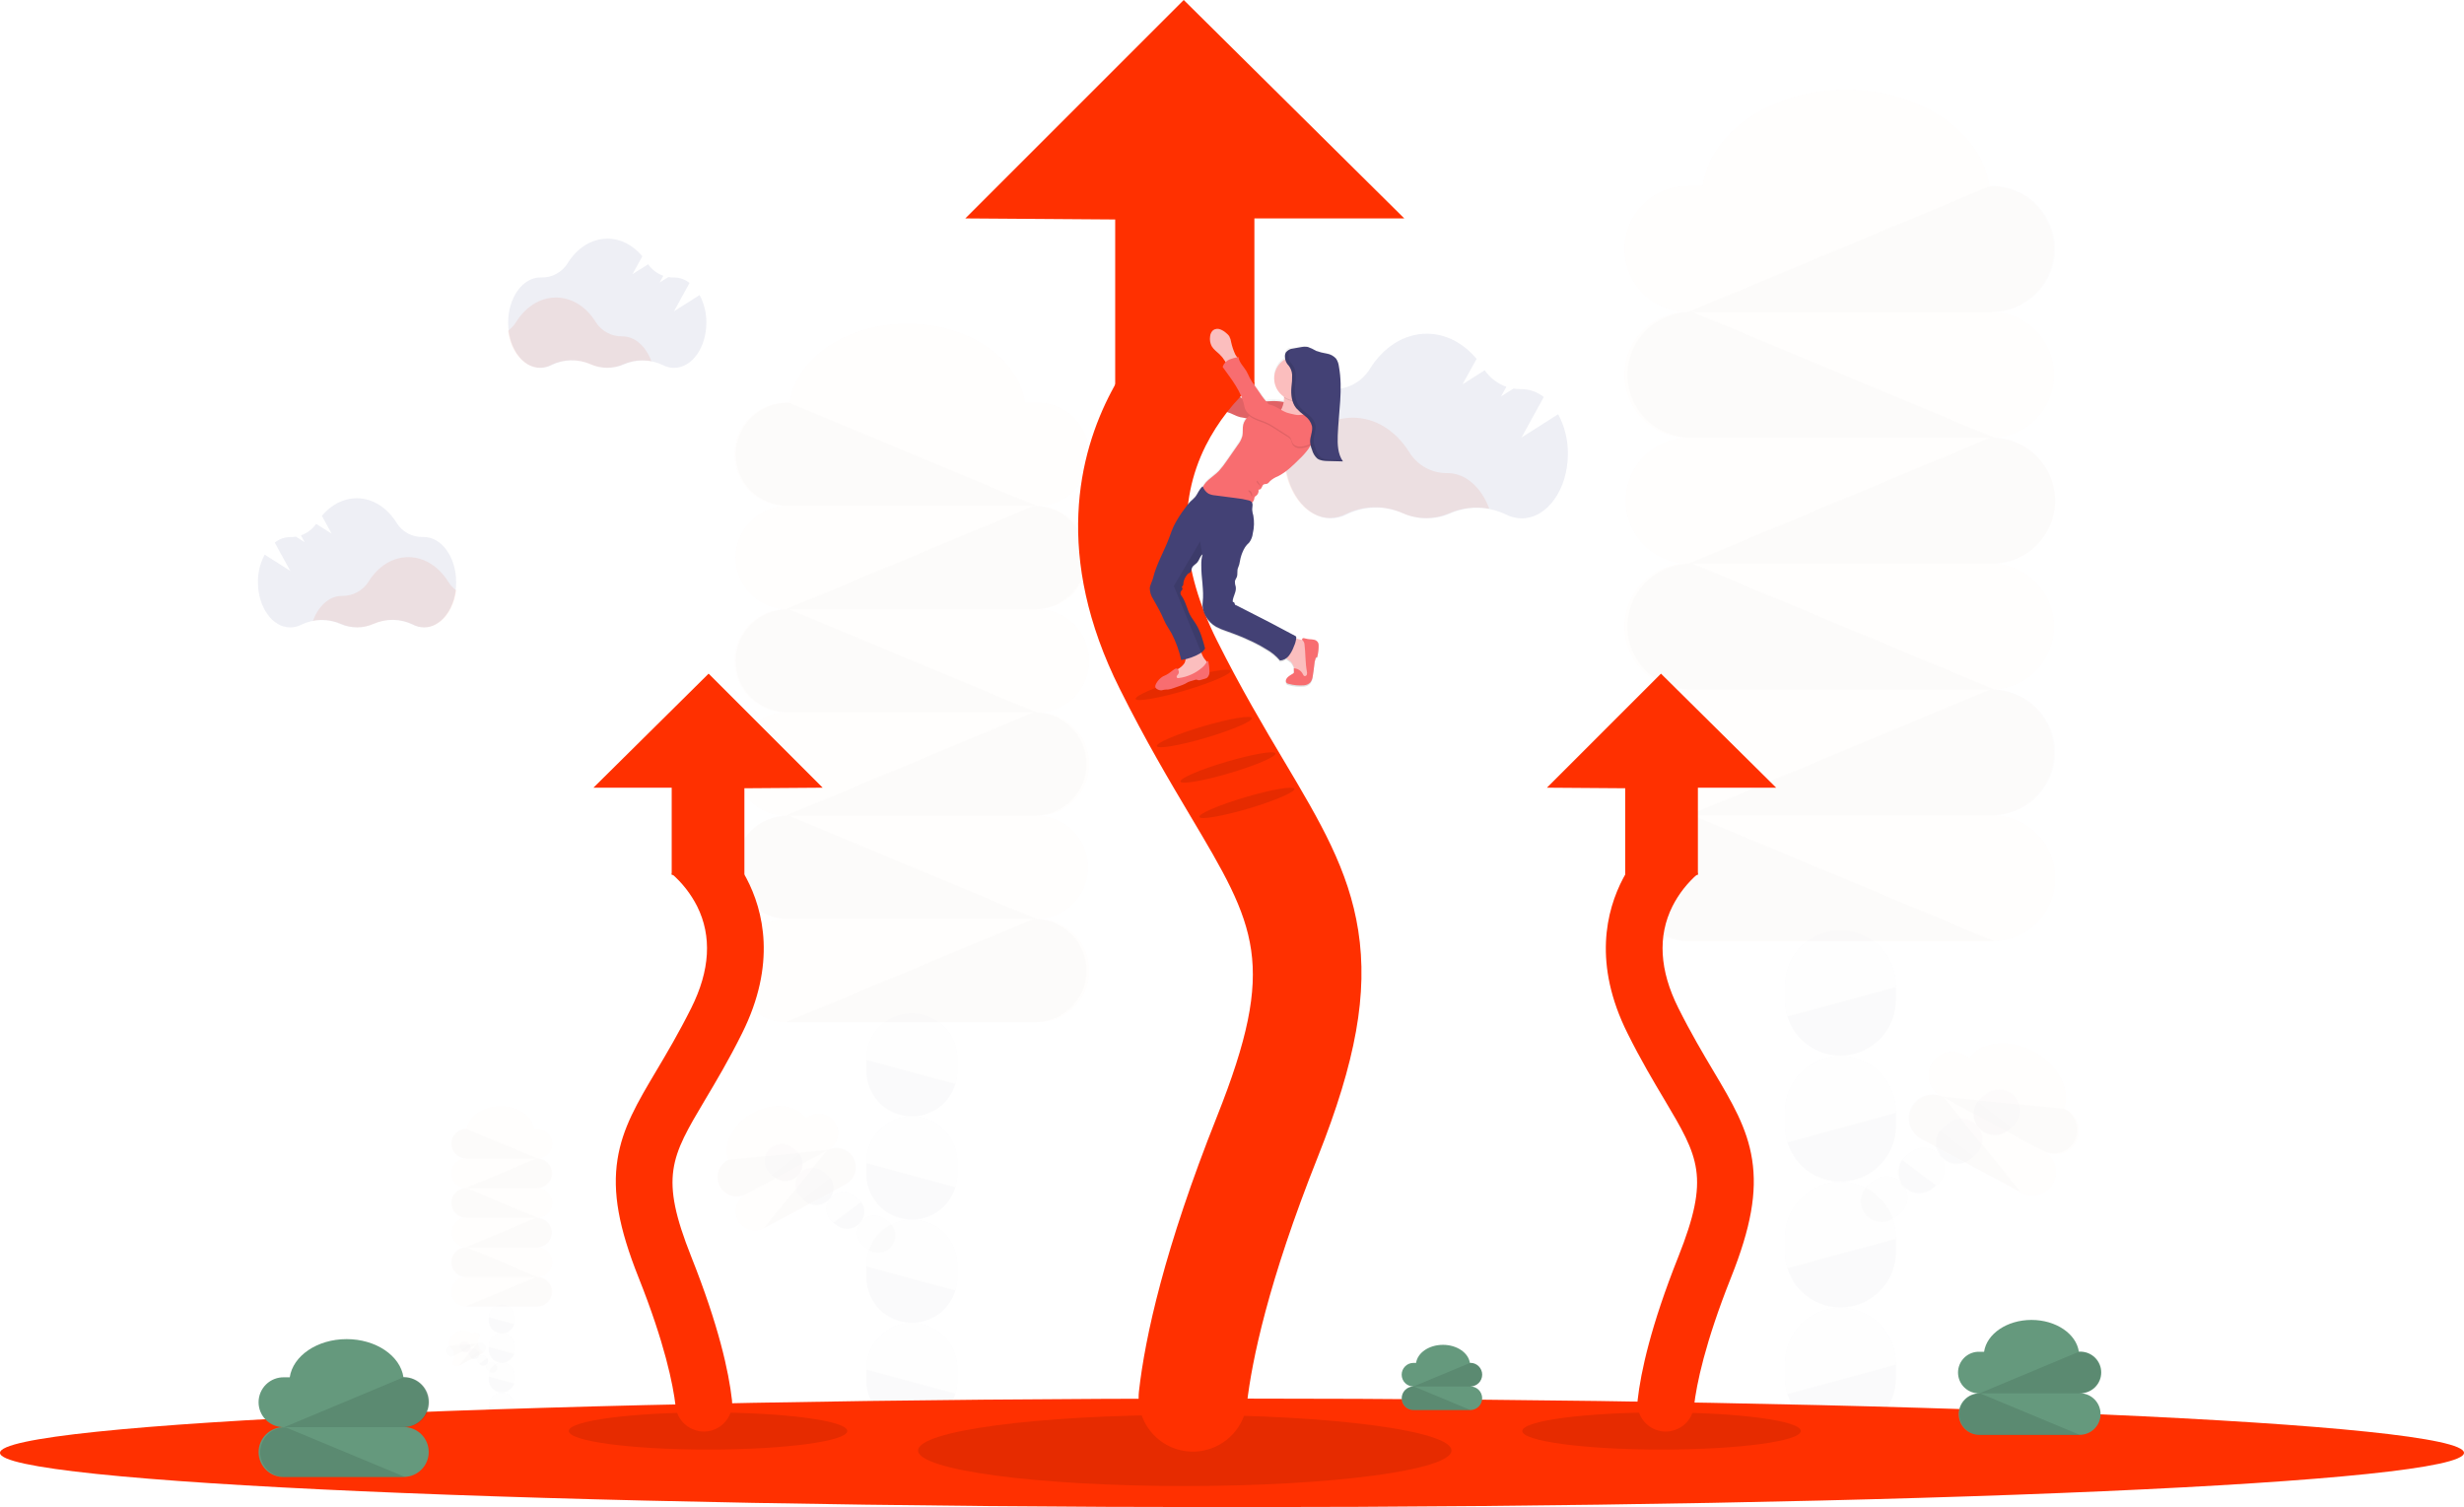 <svg fill="none" height="315" viewBox="0 0 515 315" width="515" xmlns="http://www.w3.org/2000/svg" xmlns:xlink="http://www.w3.org/1999/xlink"><linearGradient id="a" gradientUnits="userSpaceOnUse" x1="260.489" x2="260.489" y1="144.562" y2="68.501"><stop offset="0" stop-color="#808080" stop-opacity=".25"/><stop offset=".54" stop-color="#808080" stop-opacity=".12"/><stop offset="1" stop-color="#808080" stop-opacity=".1"/></linearGradient><path d="m311.269 106.332c-2.786-.529-5.666-.214-8.272.902-1.573.697-3.275 1.054-4.995 1.046-1.72-.007-3.419-.379-4.985-1.09-1.847-.809-3.848-1.208-5.865-1.169s-4.001.515-5.816 1.396c-1.036.55-2.191.84-3.364.843-4.736 0-8.677-4.769-9.496-11.063.945-.693 1.749-1.56 2.368-2.555 2.777-4.474 7.078-7.344 11.908-7.344 4.829 0 9.076 2.836 11.839 7.265.831 1.34 1.995 2.442 3.378 3.199s2.938 1.144 4.515 1.122h.123c3.784.02 7.049 3.043 8.662 7.448z" fill="#eb4626" opacity=".1"/><path d="m325.673 86.578-7.656 4.858 4.647-8.454c-1.318-1.049-2.947-1.63-4.632-1.652h-.123c-.532.009-1.064-.029-1.589-.113l-2.584 1.642 1.114-2.022c-1.839-.642-3.428-1.851-4.538-3.453l-4.647 2.959 2.96-5.332c-2.718-3.26-6.378-5.263-10.404-5.263-4.829 0-9.13 2.876-11.908 7.349-.821 1.343-1.985 2.444-3.372 3.189-1.387.745-2.947 1.109-4.52 1.052h-.262c-5.332 0-9.654 6.047-9.654 13.5 0 7.453 4.322 13.5 9.654 13.5 1.173-.003 2.327-.291 3.364-.838 1.814-.883 3.799-1.361 5.816-1.401 2.016-.04 4.018.359 5.866 1.169 1.561.701 3.253 1.066 4.965 1.07 1.711.005 3.405-.352 4.97-1.045 1.834-.795 3.817-1.186 5.815-1.148s3.965.505 5.767 1.37c1.026.537 2.167.819 3.325.823 5.332 0 9.654-6.042 9.654-13.5.029-2.88-.668-5.722-2.028-8.262z" fill="#566397" opacity=".1"/><path d="m246.879 138.19c.301-.045.602-.104.898-.178-.038.298-.123.588-.251.858-.354.525-.837.949-1.401 1.234-.073-.068-.167-.108-.266-.115-.098-.006-.196.022-.277.08-.636.375-1.144.927-1.82 1.253-.237.118-.494.212-.716.34-.552.344-1.01.821-1.331 1.386-.112.136-.186.299-.214.472-.027.173-.008.351.056.515.07.1.163.183.271.241.275.191.603.29.937.281.203 0 .395-.088.592-.123.198-.034.533 0 .799-.049.386-.048.764-.146 1.125-.291l1.317-.459c.375-.12.74-.27 1.09-.449.208-.108.405-.241.622-.345.239-.107.487-.194.74-.261l.75-.222c.109-.039.225-.055.34-.045.104 0 .192.084.296.114.165.032.336.017.493-.045l.873-.251c.184-.041.359-.113.518-.212.176-.172.309-.382.389-.614.081-.232.106-.48.075-.723-.004-.745-.09-1.488-.256-2.215-.111.046-.208.119-.282.212-.088-.128-.192-.246-.286-.36-.4-.464-.696-1.009-.868-1.598.317-.232.582-.528.779-.868-.458-1.751-.932-3.531-1.864-5.08-.306-.493-.656-.987-.987-1.48-.907-1.44-1.095-3.26-2.131-4.607-.1-.136-.153-.301-.153-.471 0-.169.053-.334.153-.471.119-.153.311-.306.271-.493-.039-.187-.167-.271-.113-.399.054-.129.089-.099.143-.148.173-.163.153-.444.168-.686.098-.606.359-1.174.755-1.643.069-.119.163-.221.276-.3.094-.06.202-.084.296-.143.335-.208.311-.696.468-1.056.208-.493.73-.72 1.076-1.105.434-.493.542-1.179.986-1.608.046-.045.096-.086.148-.123-.197.733-.286 1.49-.266 2.249-.044 2.599.597 5.293.296 7.892-.237 2.047 1.016 4.094 2.787 5.115.695.371 1.421.679 2.171.922 1.114.4 2.219.809 3.31 1.263.769.329 1.529.675 2.279 1.04.922.454 1.819.957 2.688 1.505 1.106.618 2.089 1.434 2.901 2.407.467-.032.914-.203 1.282-.493.291.231.646.404.923.661.376.397.628.896.725 1.435h-.114l.04.769c.01.066-.001.133-.03.193-.028.037-.063.069-.103.093l-.592.4c-.429.291-.903.656-.928 1.179-.014.152.032.305.129.424.145.134.33.217.527.237 1.019.273 2.077.37 3.128.286.504-.033.978-.251 1.332-.612.274-.375.445-.815.493-1.277.128-.775.237-1.554.321-2.338.024-.53.131-1.052.315-1.549.014-.044.044-.081.084-.104h.143c.026-.016.047-.038.064-.063.016-.026.026-.055.03-.085.188-.76.281-1.54.276-2.323.007-.203-.025-.405-.093-.597-.081-.161-.197-.302-.339-.412-.143-.11-.309-.187-.485-.224-.35-.071-.704-.112-1.061-.123-.299-.028-.594-.085-.883-.168-.117-.041-.241-.056-.365-.044-.062.008-.119.039-.161.086s-.065.107-.066.17c.007.045.024.087.05.124l-.301-.06c-.242-.044-.587-.153-.943-.236v-.188c0-.069-.019-.136-.056-.195-.037-.058-.089-.105-.151-.135l-5.076-2.713-.952-.493c-2.081-1.115-4.232-2.141-6.314-3.256-.143.045-.256-.118-.296-.256-.039-.138-.069-.316-.202-.375s-.153-.035-.202-.089c-.017-.024-.029-.051-.035-.08s-.006-.059 0-.087c.069-1.017.794-1.949.646-2.96-.137-.41-.199-.841-.182-1.272.105-.279.234-.548.384-.804.247-.617 0-1.362.272-1.973.182-.398.306-.82.37-1.253.132-.857.393-1.688.774-2.466.183-.397.424-.765.716-1.09.152-.168.325-.316.468-.494.405-.562.656-1.22.73-1.908.291-1.225.326-2.496.104-3.734-.13-.408-.209-.831-.237-1.258 0-.493.202-1.095-.044-1.504.262-.203.438-.497.493-.824.002-.115.026-.229.069-.335.081-.123.191-.223.321-.291.197-.153.348-.357.435-.591s.107-.487.058-.731c.261.118.538-.148.661-.41.123-.261.222-.587.493-.695.19-.043.383-.071.577-.084.306-.079.494-.375.711-.607.48-.431 1.032-.774 1.633-1.011 1.701-.863 3.093-2.234 4.439-3.586.706-.659 1.347-1.384 1.914-2.165.153-.224.293-.456.419-.696h.035v.04c0 .084.044.168.069.252.059.202.133.4.202.597.166.597.457 1.152.854 1.628.06.061.125.119.192.173.078.062.16.118.247.168.35.186.734.302 1.129.34.148 0 .301.03.454.035h.454l3.108.084c-1.066-1.554-1.15-3.566-1.081-5.455.178-4.844 1.12-9.732.247-14.496-.071-.578-.276-1.132-.597-1.618-.515-.573-1.212-.952-1.973-1.07-.75-.117-1.486-.305-2.2-.562-.547-.335-1.127-.611-1.731-.824-.457-.084-.925-.084-1.382 0-.562.084-1.119.182-1.677.296l-.133.03h-.089-.025-.083-.03-.079-.034-.074-.04-.064-.044-.06-.044l-.054.025-.05.025-.049.025-.049.025-.05.03-.044.03-.044.03-.045.035-.039.03-.045.04-.034.03-.045.044-.029.035c-.018.016-.033.034-.045.054v.03l-.054.079c-.043.074-.079.151-.108.232-.014.039-.026.078-.035.118-.019.083-.034.167-.044.252v.128.257c0 .084 0 .301.044.429-.682.403-1.25.973-1.652 1.655-.402.682-.624 1.456-.647 2.247-.022.792.157 1.576.52 2.28.363.704.899 1.304 1.557 1.745.004.077.004.155 0 .232v.049c-.01.271-.038.541-.084.809-.762-.149-1.537-.216-2.313-.202-.464 0-.928.039-1.396.079-.494-.592-.947-1.243-1.391-1.884l-1.026-1.504c-.36-.494-.69-1.01-.987-1.544-.252-.493-.449-.986-.725-1.48-.577-.986-1.524-1.805-1.638-2.935l-.271.059c-.148-.247-.336-.493-.405-.641-.372-.803-.658-1.643-.853-2.506-.059-.453-.198-.892-.41-1.297-.166-.239-.367-.452-.596-.631-.372-.35-.807-.625-1.283-.809-.211-.078-.436-.111-.661-.098-.225.013-.445.071-.646.172-.069-.025-.133-.054-.203-.074-.237-.09-.493-.122-.745-.093-.252.029-.494.118-.705.26-.382.348-.612.831-.641 1.347-.104.7.017 1.415.345 2.042.39.691 1.071 1.154 1.643 1.702.395.383.742.814 1.031 1.282.09 1.039.063 2.084-.079 3.117-.074.444-.188.878-.227 1.322-.143 1.613.696 3.226.4 4.814-.051.238-.026.486.071.709.097.223.262.41.471.534.452.183.924.312 1.406.385.928.237 1.736.834 2.669 1.056.434.104.883.123 1.312.237h.069c-.332.376-.569.826-.691 1.312-.187.809 0 1.672-.202 2.466-.201.656-.52 1.269-.942 1.81l-2.259 3.265c-.506.764-1.062 1.494-1.663 2.185-1.036 1.129-2.826 2.027-3.349 3.389l-.045-.099c-.744.547-1.021 1.568-1.618 2.279-.286.345-.646.626-.961.942-.394.486-.744 1.006-1.046 1.553-.923 1.198-1.729 2.481-2.408 3.833-.33.715-.587 1.48-.848 2.2-1.036 2.915-2.723 5.682-3.423 8.7-.173.735-.622 1.401-.691 2.156 0 .81.234 1.604.676 2.284.582 1.085 1.218 2.14 1.736 3.255.306.651.567 1.322.903 1.973.335.651.819 1.332 1.199 2.017.902 1.763 1.575 3.635 2.002 5.569zm12.717-55.09-.088-.044c-.347-.148-.664-.357-.938-.617-.823-.888-1.183-2.22-1.44-3.408-.03-.138-.059-.281-.084-.424 1.039 1.382 1.897 2.893 2.55 4.493z" fill="url(#a)"/><path d="m255.823 71.554c-.059-.45-.198-.886-.41-1.287-.167-.239-.37-.452-.601-.631-.372-.346-.808-.618-1.283-.799-.242-.094-.503-.128-.761-.099-.257.029-.504.121-.719.267-.382.343-.612.824-.641 1.337-.104.695.017 1.405.345 2.027.395.686 1.076 1.144 1.643 1.692.417.395.778.845 1.075 1.337.136.257.302.497.494.715.096.108.216.192.35.245.135.053.28.074.424.06.241-.062.459-.19.631-.37.232-.202.864-.572.883-.898.02-.326-.493-.858-.596-1.105-.365-.799-.645-1.634-.834-2.491z" fill="#fbbebe"/><path d="m269.122 84.21c-1.015-.273-2.062-.402-3.113-.385-1.751.025-3.556.449-5.224-.089-.43-.149-.849-.331-1.253-.543-.344-.148-.659-.355-.932-.612-.829-.883-1.189-2.205-1.445-3.384-.23-1.187-.362-2.392-.395-3.601-.418.234-.888.357-1.366.36-.239-.007-.467-.1-.642-.263-.175-.162-.285-.383-.31-.62.107 1.117.085 2.242-.065 3.354-.074.439-.187.868-.226 1.312-.144 1.598.7 3.201.399 4.779-.05.236-.025.483.073.704.097.221.262.406.47.529.453.184.927.313 1.411.385.927.237 1.741.824 2.673 1.046.434.103.883.123 1.312.237.617.163 1.174.493 1.801.626.468.084.952.025 1.43.064.479.039.819.143 1.229.158.509-.017 1.009-.143 1.466-.369s.86-.548 1.183-.943c.632-.841 1.145-1.766 1.524-2.747z" fill="#f86d70"/><path d="m269.122 84.21c-1.015-.273-2.062-.402-3.113-.385-1.751.025-3.556.449-5.224-.089-.43-.149-.849-.331-1.253-.543-.344-.148-.659-.355-.932-.612-.829-.883-1.189-2.205-1.445-3.384-.23-1.187-.362-2.392-.395-3.601-.418.234-.888.357-1.366.36-.239-.007-.467-.1-.642-.263-.175-.162-.285-.383-.31-.62.107 1.117.085 2.242-.065 3.354-.074.439-.187.868-.226 1.312-.144 1.598.7 3.201.399 4.779-.05.236-.025.483.073.704.097.221.262.406.47.529.453.184.927.313 1.411.385.927.237 1.741.824 2.673 1.046.434.103.883.123 1.312.237.617.163 1.174.493 1.801.626.468.084.952.025 1.43.064.479.039.819.143 1.229.158.509-.017 1.009-.143 1.466-.369s.86-.548 1.183-.943c.632-.841 1.145-1.766 1.524-2.747z" fill="#000" opacity=".1"/><g opacity=".1"><path d="m200.11 264.429v2.54c0 2.525-1.003 4.946-2.788 6.731-1.786 1.785-4.208 2.788-6.733 2.788s-4.946-1.003-6.732-2.788c-1.785-1.785-2.788-4.206-2.788-6.731v-2.54c0-2.525 1.003-4.946 2.788-6.732 1.786-1.785 4.207-2.788 6.732-2.788s4.947 1.003 6.733 2.788c1.785 1.786 2.788 4.207 2.788 6.732z" fill="#3f3d56" opacity=".1"/><path d="m181.069 223.806v-2.536c0-2.524 1.003-4.946 2.788-6.731 1.786-1.785 4.207-2.788 6.732-2.788s4.947 1.003 6.733 2.788c1.785 1.785 2.788 4.207 2.788 6.731v2.536c.001.932-.137 1.86-.409 2.752-.656 2.191-2.079 4.072-4.008 5.299-1.93 1.228-4.237 1.719-6.499 1.385-2.263-.334-4.329-1.472-5.821-3.205s-2.31-3.945-2.304-6.231z" fill="#3f3d56" opacity=".1"/><path d="m200.11 242.83v2.54c0 2.525-1.003 4.946-2.788 6.731-1.786 1.785-4.208 2.788-6.733 2.788s-4.946-1.003-6.732-2.788c-1.785-1.785-2.788-4.206-2.788-6.731v-2.54c0-2.525 1.003-4.946 2.788-6.732 1.786-1.785 4.207-2.788 6.732-2.788s4.947 1.003 6.733 2.788c1.785 1.786 2.788 4.207 2.788 6.732z" fill="#3f3d56" opacity=".1"/><path d="m190.589 276.488c2.524.008 4.942 1.014 6.726 2.799 1.784 1.784 2.789 4.202 2.795 6.725v2.536c0 2.524-1.003 4.946-2.788 6.731-1.786 1.785-4.208 2.788-6.733 2.788s-4.946-1.003-6.732-2.788c-1.785-1.785-2.788-4.207-2.788-6.731v-2.536c.006-2.523 1.011-4.941 2.795-6.725 1.784-1.785 4.202-2.791 6.725-2.799z" fill="#3f3d56" opacity=".1"/><path d="m181.069 221.512v2.294c-.005 2.286.814 4.497 2.307 6.229 1.492 1.732 3.558 2.869 5.82 3.203 2.262.333 4.569-.159 6.498-1.386 1.929-1.228 3.351-3.109 4.007-5.299z" fill="#000" opacity=".1"/><path d="m181.069 243.091v2.299c.002 2.282.824 4.487 2.316 6.214 1.492 1.726 3.555 2.86 5.813 3.193 2.258.334 4.56-.155 6.488-1.376 1.928-1.222 3.352-3.095 4.015-5.279z" fill="#000" opacity=".1"/><path d="m181.069 264.675v2.294c.002 2.282.824 4.487 2.316 6.214s3.555 2.86 5.813 3.194c2.258.333 4.56-.155 6.488-1.377s3.352-3.095 4.015-5.279z" fill="#000" opacity=".1"/><path d="m181.069 286.235v2.293c-.006 2.287.812 4.499 2.304 6.232s3.558 2.871 5.821 3.205c2.262.334 4.569-.158 6.499-1.385 1.929-1.228 3.352-3.109 4.008-5.3z" fill="#000" opacity=".1"/><path d="m161.189 245.552.76.583c.683.522 1.53.782 2.389.733.858-.049 1.671-.404 2.29-1.001.619-.596 1.004-1.395 1.085-2.25.081-.856-.148-1.713-.644-2.415-.202-.288-.447-.544-.725-.759l-.76-.573c-.755-.582-1.711-.841-2.658-.719-.946.122-1.805.615-2.388 1.37-.583.756-.842 1.712-.72 2.658s.615 1.805 1.371 2.388z" fill="#3f3d56" opacity=".1"/><path d="m172.042 244.832.759.587c.756.583 1.249 1.442 1.371 2.388.122.947-.137 1.903-.72 2.658-.582.756-1.442 1.249-2.388 1.371s-1.902-.137-2.658-.72l-.76-.587c-.755-.583-1.248-1.442-1.37-2.388-.123-.946.136-1.902.719-2.658.583-.755 1.442-1.248 2.388-1.37.947-.122 1.903.137 2.659.719z" fill="#3f3d56" opacity=".1"/><path d="m178.494 249.814.76.587c.755.583 1.248 1.442 1.37 2.388s-.136 1.902-.719 2.658c-.583.755-1.442 1.248-2.389 1.37-.946.122-1.902-.136-2.658-.719l-.759-.587c-.756-.583-1.249-1.442-1.371-2.388s.137-1.902.72-2.658c.582-.755 1.441-1.248 2.388-1.37.946-.123 1.902.136 2.658.719z" fill="#3f3d56" opacity=".1"/><path d="m184.951 254.796.76.587c.374.288.687.648.923 1.057.235.41.387.862.447 1.331.061.468.029.944-.095 1.4-.123.456-.336.883-.624 1.257-.289.374-.648.688-1.058.923s-.862.388-1.33.448c-.469.06-.945.028-1.401-.095-.456-.124-.883-.336-1.258-.624l-.769-.587c-.374-.289-.688-.648-.923-1.058s-.387-.862-.448-1.33c-.06-.469-.028-.945.096-1.401.123-.456.335-.883.624-1.257.288-.374.648-.688 1.058-.923.409-.235.862-.387 1.33-.448.469-.06.945-.028 1.401.096.456.123.883.335 1.257.624z" fill="#3f3d56" opacity=".1"/><path d="m161.258 245.607.691.528c.683.522 1.53.782 2.389.733.858-.049 1.671-.404 2.29-1.001.619-.596 1.004-1.395 1.085-2.25.081-.856-.148-1.713-.644-2.415z" fill="#000" opacity=".1"/><path d="m167.72 250.588.691.528c.683.522 1.531.782 2.389.733s1.671-.403 2.29-1c.619-.596 1.004-1.395 1.085-2.251s-.147-1.712-.644-2.414z" fill="#000" opacity=".1"/><path d="m174.173 255.57.685.528c.683.526 1.532.789 2.392.742.861-.047 1.676-.402 2.297-1 .621-.597 1.007-1.398 1.087-2.256s-.151-1.716-.65-2.418z" fill="#000" opacity=".1"/><path d="m164.563 127.329c-1.436-.031-2.864.225-4.201.754-1.336.528-2.553 1.318-3.58 2.323-1.026 1.005-1.842 2.205-2.399 3.529-.557 1.325-.844 2.747-.844 4.183 0 1.437.287 2.859.844 4.184.557 1.324 1.373 2.524 2.399 3.529 1.027 1.005 2.244 1.794 3.58 2.323 1.337.528 2.765.785 4.201.754-1.436-.031-2.864.226-4.201.754-1.336.528-2.553 1.318-3.58 2.323-1.026 1.005-1.842 2.205-2.399 3.529-.557 1.325-.844 2.747-.844 4.183 0 1.437.287 2.859.844 4.184.557 1.324 1.373 2.524 2.399 3.529 1.027 1.005 2.244 1.794 3.58 2.323 1.337.528 2.765.785 4.201.754-2.862 0-5.608 1.137-7.632 3.161s-3.161 4.769-3.161 7.631 1.137 5.607 3.161 7.631 4.77 3.161 7.632 3.161c-1.436-.031-2.864.226-4.201.754-1.336.528-2.553 1.318-3.58 2.323-1.026 1.005-1.842 2.205-2.399 3.529-.557 1.325-.844 2.747-.844 4.183 0 1.437.287 2.859.844 4.184.557 1.324 1.373 2.524 2.399 3.529 1.027 1.005 2.244 1.794 3.58 2.323 1.337.528 2.765.785 4.201.754h52.053c1.436.031 2.864-.226 4.2-.754 1.336-.529 2.554-1.318 3.58-2.323 1.027-1.005 1.843-2.205 2.4-3.529.557-1.325.844-2.747.844-4.184 0-1.436-.287-2.858-.844-4.183-.557-1.324-1.373-2.524-2.4-3.529-1.026-1.005-2.244-1.795-3.58-2.323s-2.764-.785-4.2-.754c2.862 0 5.608-1.137 7.632-3.161s3.161-4.769 3.161-7.631-1.137-5.607-3.161-7.631-4.77-3.161-7.632-3.161c1.436.031 2.864-.226 4.2-.754 1.336-.529 2.554-1.318 3.58-2.323 1.027-1.005 1.843-2.205 2.4-3.529.557-1.325.844-2.747.844-4.184 0-1.436-.287-2.858-.844-4.183-.557-1.324-1.373-2.524-2.4-3.529-1.026-1.005-2.244-1.795-3.58-2.323s-2.764-.785-4.2-.754c1.436.031 2.864-.226 4.2-.754 1.336-.529 2.554-1.318 3.58-2.323 1.027-1.005 1.843-2.205 2.4-3.529.557-1.325.844-2.747.844-4.184 0-1.436-.287-2.858-.844-4.183-.557-1.324-1.373-2.524-2.4-3.529-1.026-1.005-2.244-1.795-3.58-2.323-1.336-.529-2.764-.785-4.2-.754 2.862 0 5.608-1.137 7.632-3.161s3.161-4.769 3.161-7.631-1.137-5.607-3.161-7.631-4.77-3.161-7.632-3.161c1.436.031 2.864-.226 4.2-.754 1.336-.529 2.554-1.319 3.58-2.323 1.027-1.005 1.843-2.205 2.4-3.53.557-1.324.844-2.747.844-4.183 0-1.437-.287-2.859-.844-4.183-.557-1.324-1.373-2.524-2.4-3.529-1.026-1.005-2.244-1.795-3.58-2.323-1.336-.528-2.764-.785-4.2-.754h-2.378c-1.366-9.283-11.839-16.504-24.601-16.504-12.761 0-23.234 7.221-24.6 16.504h-.494c-1.436-.031-2.864.226-4.2.754-1.336.528-2.554 1.318-3.58 2.323-1.027 1.005-1.843 2.205-2.4 3.529-.557 1.324-.844 2.747-.844 4.183 0 1.437.287 2.859.844 4.183.557 1.325 1.373 2.525 2.4 3.53 1.026 1.004 2.244 1.794 3.58 2.323 1.336.528 2.764.785 4.2.754-2.862 0-5.607 1.137-7.632 3.161-2.024 2.024-3.161 4.769-3.161 7.631s1.137 5.607 3.161 7.631c2.025 2.024 4.77 3.161 7.632 3.161z" fill="#eb4626" opacity=".1"/><g fill="#000"><path d="m153.77 94.953c.008 2.86 1.147 5.6 3.17 7.622 2.022 2.022 4.763 3.162 7.623 3.17h52.053l-51.737-21.579h-.316c-2.859.008-5.599 1.147-7.621 3.168-2.023 2.021-3.163 4.76-3.172 7.619z" opacity=".1"/><path d="m227.093 116.562c-.015 2.857-1.157 5.593-3.178 7.613-2.021 2.021-4.757 3.163-7.615 3.179h-52.033l51.742-21.584h.316c2.853.022 5.583 1.166 7.599 3.186 2.015 2.02 3.154 4.752 3.169 7.606z" opacity=".1"/><path d="m227.093 159.7c-.009 2.859-1.149 5.598-3.171 7.619-2.023 2.021-4.763 3.16-7.622 3.168h-52.033l51.742-21.579h.316c2.856.014 5.59 1.157 7.607 3.178 2.017 2.022 3.153 4.758 3.161 7.614z" opacity=".1"/><path d="m227.093 202.878c-.009 2.859-1.149 5.598-3.171 7.619-2.023 2.021-4.763 3.16-7.622 3.168h-52.033l51.742-21.579h.316c2.856.014 5.59 1.156 7.607 3.178 2.017 2.021 3.153 4.758 3.161 7.614z" opacity=".1"/><path d="m153.77 138.116c.008 2.86 1.147 5.6 3.17 7.622 2.022 2.023 4.763 3.162 7.623 3.17h52.053l-51.737-21.579h-.316c-2.859.008-5.599 1.147-7.621 3.168-2.023 2.021-3.163 4.76-3.172 7.619z" opacity=".1"/><path d="m153.77 181.279c.015 2.857 1.158 5.593 3.178 7.614 2.021 2.02 4.757 3.162 7.615 3.178h52.053l-51.737-21.584h-.316c-2.858.015-5.594 1.157-7.615 3.178-2.02 2.02-3.163 4.756-3.178 7.614z" opacity=".1"/></g><path d="m159.734 256.69 17.142-9.229c.9-.529 1.561-1.386 1.842-2.392s.161-2.082-.335-3.001c-.496-.92-1.329-1.611-2.324-1.929-.995-.317-2.074-.237-3.011.225.467-.251.879-.592 1.214-1.002.336-.411.587-.883.739-1.391.153-.507.204-1.04.15-1.567-.053-.527-.209-1.039-.46-1.505-.251-.467-.592-.88-1.003-1.215-.41-.335-.883-.586-1.39-.738-.508-.153-1.04-.204-1.568-.151-.527.054-1.038.21-1.505.461l-.785.424c-2.096-2.816-6.832-3.334-11.03-1.075s-6.368 6.496-5.174 9.796l-.153.084c-.467.251-.88.591-1.215 1.002-.335.41-.586.883-.738 1.39-.153.507-.204 1.04-.151 1.567.054.527.21 1.039.461 1.506.251.466.592.879 1.002 1.214.411.335.883.586 1.391.739.507.152 1.04.203 1.567.15.528-.053 1.039-.21 1.506-.461-.943.508-1.645 1.369-1.953 2.394-.307 1.026-.195 2.131.313 3.074.507.942 1.369 1.644 2.394 1.952 1.026.308 2.131.195 3.074-.312z" fill="#eb4626" opacity=".1"/><path d="m150.455 247.94c.51.94 1.37 1.64 2.394 1.947 1.024.308 2.128.198 3.072-.305l17.127-9.218-20.862 2.066-.103.055c-.935.512-1.63 1.372-1.935 2.393-.304 1.021-.194 2.121.307 3.062z" fill="#000" opacity=".1"/><path d="m178.41 242.05c.505.943.616 2.047.309 3.071s-1.007 1.885-1.947 2.394l-17.142 9.229 13.211-16.277.103-.059c.944-.503 2.048-.613 3.072-.305s1.884 1.008 2.394 1.947z" fill="#000" opacity=".1"/></g><g opacity=".1"><path d="m107.607 287.63v.725c-.03.704-.33 1.37-.839 1.857-.509.488-1.186.76-1.891.76s-1.382-.272-1.891-.76c-.509-.487-.81-1.153-.839-1.857v-.725c-.016-.368.043-.736.173-1.08.13-.345.329-.66.584-.926.255-.267.561-.478.9-.623s.704-.219 1.073-.219.733.074 1.072.219c.34.145.646.356.901.623.255.266.454.581.584.926.13.344.189.712.173 1.08z" fill="#3f3d56" opacity=".1"/><path d="m102.147 275.985v-.73c.029-.704.33-1.369.839-1.857.509-.487 1.186-.76 1.891-.76s1.382.273 1.891.76c.509.488.809 1.153.839 1.857v.73c.001.267-.039.534-.118.789-.187.629-.595 1.169-1.149 1.522-.553.353-1.215.494-1.864.398-.65-.096-1.242-.423-1.67-.92-.428-.498-.662-1.133-.659-1.789z" fill="#3f3d56" opacity=".1"/><path d="m107.607 281.445v.725c-.03.704-.33 1.369-.839 1.857-.509.487-1.186.759-1.891.759s-1.382-.272-1.891-.759c-.509-.488-.81-1.153-.839-1.857v-.725c-.016-.368.043-.736.173-1.081s.329-.66.584-.926.561-.478.9-.622c.339-.145.704-.22 1.073-.22s.733.075 1.072.22c.34.144.646.356.901.622s.454.581.584.926.189.713.173 1.081z" fill="#3f3d56" opacity=".1"/><path d="m104.879 291.083c.724.002 1.417.291 1.928.803s.799 1.206.8 1.929v.725c.016.369-.043.736-.173 1.081s-.329.66-.584.926-.561.478-.901.623c-.339.144-.703.219-1.072.219s-.734-.075-1.073-.219c-.339-.145-.645-.357-.9-.623s-.454-.581-.584-.926-.189-.712-.173-1.081v-.725c.001-.724.289-1.418.801-1.93.513-.513 1.207-.801 1.931-.802z" fill="#3f3d56" opacity=".1"/><path d="m102.147 275.329v.656c-.003.656.231 1.291.659 1.789s1.021.824 1.67.92 1.311-.045 1.864-.398c.554-.353.962-.893 1.149-1.522z" fill="#000" opacity=".1"/><path d="m102.147 281.514v.656c-.003.656.231 1.291.659 1.789s1.021.824 1.67.92 1.311-.045 1.864-.398c.554-.352.962-.893 1.149-1.522z" fill="#000" opacity=".1"/><path d="m102.147 287.714v.656c-.003.656.231 1.291.659 1.789s1.021.824 1.67.92 1.311-.045 1.864-.398c.554-.352.962-.893 1.149-1.522z" fill="#000" opacity=".1"/><path d="m102.147 293.885v.656c-.003.656.231 1.291.659 1.788.428.498 1.021.825 1.67.921s1.311-.046 1.864-.398c.554-.353.962-.893 1.149-1.522z" fill="#000" opacity=".1"/><path d="m96.449 282.214.217.173c.195.161.442.245.694.236.253-.009.493-.111.676-.285.183-.175.295-.411.315-.662.02-.252-.053-.503-.205-.704-.057-.085-.127-.16-.207-.222l-.217-.168c-.107-.083-.23-.144-.36-.18-.131-.035-.267-.045-.402-.027-.134.017-.264.06-.382.128-.118.067-.221.157-.304.264s-.144.229-.179.36-.045.268-.028.402.061.264.128.382c.067.117.157.221.264.303z" fill="#3f3d56" opacity=".1"/><path d="m99.562 282.012.217.168c.112.081.206.184.277.302.071.118.118.249.137.385.02.136.012.275-.023.409-.035.133-.096.258-.18.367-.084.109-.189.2-.309.268-.12.068-.252.111-.389.127s-.276.004-.408-.035c-.132-.038-.256-.103-.362-.19l-.222-.168c-.217-.168-.358-.414-.392-.686-.035-.271.04-.545.207-.762.167-.216.414-.357.686-.392s.546.04.762.207z" fill="#3f3d56" opacity=".1"/><path d="m101.411 283.438.218.167c.215.169.356.415.391.687.035.271-.038.546-.204.763-.168.216-.414.356-.685.391-.271.034-.544-.041-.76-.208l-.217-.168c-.208-.169-.342-.414-.373-.68-.031-.267.044-.535.207-.748.164-.212.404-.352.67-.391.265-.038.535.029.752.187z" fill="#3f3d56" opacity=".1"/><path d="m103.261 284.868.217.168c.112.081.206.183.277.301s.118.249.138.386c.02.136.012.275-.023.408-.035.134-.097.259-.181.368s-.189.2-.309.268-.252.111-.389.127-.276.004-.408-.035c-.133-.039-.256-.104-.362-.191l-.218-.167c-.207-.17-.341-.414-.372-.681-.031-.266.044-.535.208-.747.163-.213.404-.353.669-.391.266-.039.536.028.753.186z" fill="#3f3d56" opacity=".1"/><path d="m96.469 282.234.197.153c.195.161.442.245.694.236.253-.009.493-.11.676-.285.183-.175.295-.41.315-.662s-.053-.503-.205-.704z" fill="#000" opacity=".1"/><path d="m98.323 283.66.197.153c.195.161.442.245.694.236.253-.01.493-.111.676-.286.182-.174.294-.41.315-.662.02-.252-.053-.502-.205-.704z" fill="#000" opacity=".1"/><path d="m100.173 285.09.198.148c.216.167.489.242.76.208s.517-.175.685-.39c.131-.179.201-.395.201-.617s-.07-.437-.201-.616z" fill="#000" opacity=".1"/><path d="m97.416 248.329c-.82 0-1.607.326-2.187.906-.58.58-.906 1.367-.906 2.187s.326 1.607.906 2.187c.58.58 1.367.905 2.187.905-.799.032-1.556.372-2.11.949-.554.577-.864 1.346-.864 2.146 0 .801.31 1.57.864 2.147.554.577 1.311.917 2.11.948-.82 0-1.607.326-2.187.906-.58.58-.906 1.367-.906 2.187s.326 1.607.906 2.187c.58.58 1.367.906 2.187.906-.82 0-1.607.326-2.187.905-.58.58-.906 1.367-.906 2.187s.326 1.607.906 2.187c.58.58 1.367.906 2.187.906h14.922c.82 0 1.607-.326 2.187-.906s.906-1.367.906-2.187-.326-1.607-.906-2.187c-.58-.579-1.367-.905-2.187-.905.82 0 1.607-.326 2.187-.906s.906-1.367.906-2.187-.326-1.607-.906-2.187-1.367-.906-2.187-.906c.8-.031 1.556-.371 2.11-.948.555-.577.864-1.346.864-2.147 0-.8-.309-1.569-.864-2.146-.554-.577-1.31-.917-2.11-.949.82 0 1.607-.325 2.187-.905s.906-1.367.906-2.187-.326-1.607-.906-2.187-1.367-.906-2.187-.906c.82 0 1.607-.326 2.187-.906s.906-1.366.906-2.186c0-.821-.326-1.607-.906-2.187s-1.367-.906-2.187-.906c.82 0 1.607-.326 2.187-.906s.906-1.366.906-2.187c0-.82-.326-1.606-.906-2.186s-1.367-.906-2.187-.906h-.681c-.394-2.659-3.399-4.73-7.054-4.73s-6.659 2.071-7.049 4.73h-.138c-.82 0-1.607.326-2.187.906-.58.58-.906 1.366-.906 2.186 0 .821.326 1.607.906 2.187.58.58 1.367.906 2.187.906-.82 0-1.607.326-2.187.906-.58.58-.906 1.366-.906 2.187 0 .82.326 1.606.906 2.186.58.58 1.367.906 2.187.906z" fill="#eb4626" opacity=".1"/><g fill="#000"><path d="m94.323 239.052c.003.819.329 1.604.909 2.183.579.58 1.365.907 2.184.909h14.922l-14.828-6.185h-.094c-.82.003-1.605.329-2.184.909-.58.579-.906 1.364-.909 2.184z" opacity=".1"/><path d="m115.342 245.237c-.002.819-.329 1.604-.909 2.184-.579.579-1.364.906-2.184.908h-14.922l14.828-6.185h.094c.82.003 1.605.329 2.184.909.58.579.907 1.364.909 2.184z" opacity=".1"/><path d="m115.342 257.627c-.004.819-.331 1.603-.91 2.182s-1.364.907-2.183.91h-14.922l14.828-6.19h.094c.82.004 1.605.332 2.185.912.579.58.906 1.366.908 2.186z" opacity=".1"/><path d="m115.342 269.982c-.002.82-.329 1.605-.909 2.184-.579.58-1.364.906-2.184.909h-14.922l14.828-6.185h.094c.82.002 1.605.329 2.184.908.58.58.907 1.365.909 2.184z" opacity=".1"/><path d="m94.323 251.422c.003.819.329 1.604.909 2.184.579.579 1.365.906 2.184.908h14.922l-14.828-6.185h-.094c-.82.003-1.605.329-2.184.909-.58.579-.906 1.364-.909 2.184z" opacity=".1"/><path d="m94.323 263.797c.003.82.329 1.605.909 2.184.579.58 1.365.906 2.184.909h14.922l-14.828-6.185h-.094c-.82.002-1.605.329-2.184.908-.58.58-.906 1.365-.909 2.184z" opacity=".1"/></g><path d="m96.035 285.411 4.933-2.649c-.279-.194-.516-.442-.699-.729-.182-.286-.306-.606-.364-.941s-.05-.678.025-1.009c.075-.331.215-.645.411-.922-.072-.134-.17-.252-.287-.348-.118-.097-.254-.169-.4-.212-.146-.044-.299-.058-.45-.042-.151.016-.298.061-.432.134l-.222.118c-.602-.804-1.973-.957-3.162-.306-1.189.651-1.825 1.86-1.48 2.807l-.044.025c.279.194.516.442.698.728.182.287.306.607.365.941.058.335.05.678-.025 1.009-.075.332-.215.645-.411.922.145.264.388.462.676.55.288.088.6.061.868-.076z" fill="#eb4626" opacity=".1"/><path d="m93.371 282.9c.07.136.167.256.284.355.117.098.252.172.398.218.146.046.299.062.452.049.152-.014.3-.058.435-.129l4.933-2.643-6.003.552h-.029c-.138.072-.259.171-.358.292-.098.12-.172.259-.215.408-.044.149-.057.305-.039.459.018.155.067.304.143.439z" fill="#000" opacity=".1"/><path d="m101.387 281.213c.144.271.176.587.088.881-.088.293-.288.541-.557.688l-4.933 2.644 3.784-4.666h.03c.134-.076.282-.123.434-.141.153-.018.307-.005.455.037s.286.113.406.209c.12.095.22.214.294.348z" fill="#000" opacity=".1"/></g><g opacity=".1"><path d="m373.059 258.613v3.093c0 3.078 1.223 6.03 3.4 8.207 2.177 2.176 5.129 3.399 8.208 3.399 3.078 0 6.03-1.223 8.207-3.399 2.177-2.177 3.4-5.129 3.4-8.207v-3.093c0-3.078-1.223-6.03-3.4-8.206-2.177-2.177-5.129-3.399-8.207-3.399-3.079 0-6.031 1.222-8.208 3.399-2.177 2.176-3.4 5.128-3.4 8.206z" fill="#3f3d56" opacity=".1"/><path d="m396.274 209.092v-3.092c0-3.078-1.223-6.03-3.4-8.207-2.177-2.176-5.129-3.399-8.208-3.399-3.078 0-6.03 1.223-8.207 3.399-2.177 2.177-3.4 5.129-3.4 8.207v3.092c-.003 1.137.163 2.267.493 3.354.816 2.651 2.554 4.922 4.899 6.401 2.346 1.48 5.144 2.07 7.888 1.665 2.743-.406 5.251-1.781 7.068-3.875 1.817-2.095 2.823-4.772 2.837-7.545z" fill="#3f3d56" opacity=".1"/><path d="m373.059 232.304v3.098c0 3.078 1.223 6.03 3.4 8.206 2.177 2.177 5.129 3.399 8.208 3.399 3.078 0 6.03-1.222 8.207-3.399 2.177-2.176 3.4-5.128 3.4-8.206v-3.098c0-3.078-1.223-6.03-3.4-8.206-2.177-2.177-5.129-3.4-8.207-3.4-3.079 0-6.031 1.223-8.208 3.4-2.177 2.176-3.4 5.128-3.4 8.206z" fill="#3f3d56" opacity=".1"/><path d="m384.667 273.312c-3.076.009-6.023 1.235-8.198 3.409-2.175 2.175-3.401 5.121-3.41 8.197v3.092c0 3.078 1.223 6.03 3.4 8.207 2.177 2.176 5.129 3.399 8.208 3.399 3.078 0 6.03-1.223 8.207-3.399 2.177-2.177 3.4-5.129 3.4-8.207v-3.092c-.008-3.076-1.233-6.024-3.409-8.198-2.175-2.175-5.122-3.4-8.198-3.408z" fill="#3f3d56" opacity=".1"/><path d="m396.274 206.296v2.797c-.014 2.772-1.021 5.449-2.838 7.544-1.817 2.094-4.324 3.469-7.068 3.875-2.743.405-5.541-.185-7.887-1.665-2.346-1.479-4.084-3.75-4.899-6.4z" fill="#000" opacity=".1"/><path d="m396.274 232.605v2.797c-.014 2.773-1.021 5.449-2.838 7.544s-4.324 3.469-7.068 3.875c-2.743.405-5.541-.185-7.887-1.665-2.346-1.479-4.084-3.75-4.899-6.4z" fill="#000" opacity=".1"/><path d="m396.274 258.909v2.797c-.014 2.773-1.021 5.449-2.838 7.544s-4.324 3.47-7.068 3.875c-2.743.406-5.541-.185-7.887-1.664-2.346-1.48-4.084-3.751-4.899-6.401z" fill="#000" opacity=".1"/><path d="m396.274 285.214v2.796c-.014 2.773-1.021 5.45-2.838 7.544-1.817 2.095-4.324 3.47-7.068 3.875-2.743.406-5.541-.185-7.887-1.664-2.346-1.48-4.084-3.75-4.899-6.401z" fill="#000" opacity=".1"/><path d="m420.509 235.599-.927.715c-.833.642-1.87.963-2.92.905s-2.044-.492-2.802-1.222c-.757-.73-1.226-1.708-1.322-2.755-.096-1.048.187-2.095.799-2.95.247-.351.547-.662.888-.923l.927-.715c.921-.71 2.087-1.026 3.24-.877 1.154.149 2.201.75 2.911 1.671.711.921 1.026 2.087.877 3.24s-.75 2.201-1.671 2.911z" fill="#3f3d56" opacity=".1"/><path d="m407.279 234.726-.922.705c-.473.346-.872.782-1.174 1.284-.301.502-.499 1.06-.582 1.64-.082.579-.048 1.17.102 1.736.149.567.411 1.097.768 1.561.358.463.805.851 1.315 1.139s1.073.47 1.655.538c.582.067 1.171.016 1.733-.148s1.086-.44 1.54-.81l.922-.71c.456-.352.839-.79 1.125-1.289.287-.5.473-1.051.546-1.622.074-.571.035-1.151-.116-1.707-.15-.556-.409-1.077-.76-1.533-.352-.456-.79-.838-1.29-1.125-.499-.286-1.05-.472-1.622-.546-.571-.073-1.151-.034-1.707.116-.556.151-1.077.409-1.533.761z" fill="#3f3d56" opacity=".1"/><path d="m399.411 240.798-.927.715c-.473.345-.872.782-1.174 1.284-.301.502-.499 1.059-.582 1.639-.082.58-.048 1.171.102 1.737.149.566.411 1.097.768 1.56.358.464.805.851 1.315 1.139s1.073.471 1.655.538 1.171.017 1.733-.147c.562-.165 1.086-.44 1.54-.81l.927-.711c.456-.351.839-.789 1.125-1.289.287-.499.473-1.05.546-1.621.074-.572.035-1.152-.116-1.708-.15-.555-.409-1.076-.76-1.532-.352-.456-.79-.838-1.29-1.125-.499-.287-1.05-.472-1.622-.546-.571-.074-1.151-.034-1.707.116s-1.077.409-1.533.761z" fill="#3f3d56" opacity=".1"/><path d="m391.538 246.869-.923.711c-.921.71-1.522 1.757-1.671 2.91-.149 1.154.167 2.319.877 3.24.711.921 1.758 1.522 2.911 1.671 1.154.149 2.32-.166 3.241-.877l.922-.715c.473-.345.872-.782 1.174-1.284.301-.502.499-1.059.582-1.639.082-.58.048-1.171-.102-1.737-.149-.566-.411-1.097-.769-1.56-.357-.464-.805-.851-1.315-1.139s-1.072-.471-1.654-.538-1.171-.017-1.733.147c-.563.165-1.086.44-1.54.81z" fill="#3f3d56" opacity=".1"/><path d="m420.42 235.668-.838.646c-.833.642-1.87.963-2.92.905s-2.044-.492-2.802-1.222c-.757-.73-1.226-1.708-1.322-2.755-.096-1.048.187-2.095.799-2.95z" fill="#000" opacity=".1"/><path d="m412.547 241.74-.833.641c-.835.624-1.864.931-2.904.865s-2.022-.499-2.771-1.223c-.75-.725-1.216-1.692-1.317-2.729s.171-2.076.766-2.93z" fill="#000" opacity=".1"/><path d="m404.68 247.807-.839.646c-.833.639-1.868.958-2.916.899s-2.04-.492-2.797-1.221c-.756-.728-1.225-1.704-1.323-2.749s.183-2.091.791-2.947z" fill="#000" opacity=".1"/><path d="m416.395 91.49c3.489 0 6.836 1.386 9.303 3.853 2.467 2.467 3.853 5.813 3.853 9.302s-1.386 6.835-3.853 9.302-5.814 3.852-9.303 3.852c3.445.067 6.726 1.482 9.138 3.941 2.412 2.46 3.764 5.767 3.764 9.212 0 3.444-1.352 6.752-3.764 9.211s-5.693 3.874-9.138 3.941c3.445.066 6.726 1.481 9.138 3.941 2.412 2.459 3.764 5.766 3.764 9.211s-1.352 6.752-3.764 9.211-5.693 3.874-9.138 3.941c3.489 0 6.836 1.386 9.303 3.853s3.853 5.813 3.853 9.302c0 3.488-1.386 6.834-3.853 9.301s-5.814 3.853-9.303 3.853h-63.452c-3.49 0-6.836-1.386-9.303-3.853s-3.854-5.813-3.854-9.301c0-3.489 1.387-6.835 3.854-9.302s5.813-3.853 9.303-3.853c-1.749.034-3.487-.281-5.113-.927-1.625-.646-3.106-1.609-4.354-2.834-1.249-1.224-2.241-2.686-2.918-4.298-.677-1.613-1.026-3.344-1.026-5.093s.349-3.48 1.026-5.093 1.669-3.074 2.918-4.298c1.248-1.225 2.729-2.189 4.354-2.834 1.626-.646 3.364-.961 5.113-.927-1.749.034-3.487-.282-5.113-.927-1.625-.646-3.106-1.609-4.354-2.834-1.249-1.225-2.241-2.686-2.918-4.299-.677-1.612-1.026-3.344-1.026-5.092 0-1.749.349-3.481 1.026-5.093.677-1.613 1.669-3.074 2.918-4.299 1.248-1.224 2.729-2.188 4.354-2.833 1.626-.646 3.364-.961 5.113-.928-3.49 0-6.836-1.385-9.303-3.852s-3.854-5.813-3.854-9.302 1.387-6.835 3.854-9.302c2.467-2.467 5.813-3.853 9.303-3.853-1.749.034-3.487-.281-5.113-.927-1.625-.646-3.106-1.609-4.354-2.834-1.249-1.225-2.241-2.686-2.918-4.298-.677-1.613-1.026-3.344-1.026-5.093 0-1.749.349-3.48 1.026-5.093.677-1.613 1.669-3.074 2.918-4.298 1.248-1.225 2.729-2.188 4.354-2.834 1.626-.646 3.364-.961 5.113-.927-1.749.034-3.487-.281-5.113-.927-1.625-.646-3.106-1.609-4.354-2.834-1.249-1.225-2.241-2.686-2.918-4.298-.677-1.613-1.026-3.344-1.026-5.093s.349-3.48 1.026-5.093c.677-1.613 1.669-3.074 2.918-4.298 1.248-1.225 2.729-2.188 4.354-2.834 1.626-.646 3.364-.961 5.113-.927h2.9c1.668-11.315 14.454-20.119 29.988-20.119s28.32 8.804 29.987 20.119h.577c3.445.067 6.726 1.482 9.138 3.941s3.764 5.766 3.764 9.211-1.352 6.752-3.764 9.211-5.693 3.874-9.138 3.941c3.445.067 6.726 1.482 9.138 3.941 2.412 2.459 3.764 5.766 3.764 9.211s-1.352 6.752-3.764 9.211c-2.412 2.459-5.693 3.874-9.138 3.941z" fill="#eb4626" opacity=".1"/><g fill="#000"><path d="m429.546 52.036c-.01 3.484-1.399 6.823-3.863 9.287-2.464 2.464-5.803 3.853-9.288 3.863h-63.452l63.063-26.304h.389c3.486.011 6.826 1.4 9.29 3.865 2.464 2.465 3.852 5.805 3.861 9.29z" opacity=".1"/><path d="m340.176 78.341c.011 3.485 1.4 6.824 3.865 9.289 2.466 2.464 5.806 3.852 9.291 3.861h63.448l-63.063-26.304h-.385c-3.486.01-6.826 1.4-9.291 3.864s-3.854 5.805-3.865 9.29z" opacity=".1"/><path d="m340.176 130.949c.011 3.486 1.4 6.826 3.865 9.29 2.465 2.465 5.805 3.854 9.291 3.865h63.448l-63.063-26.304h-.385c-3.485.009-6.825 1.397-9.291 3.861-2.465 2.464-3.854 5.803-3.865 9.288z" opacity=".1"/><path d="m340.176 183.563c.011 3.485 1.4 6.825 3.865 9.29 2.465 2.464 5.805 3.854 9.291 3.864h63.448l-63.063-26.309h-.385c-3.486.01-6.826 1.4-9.291 3.864-2.465 2.465-3.854 5.805-3.865 9.291z" opacity=".1"/><path d="m429.546 104.645c-.009 3.485-1.397 6.825-3.861 9.29s-5.804 3.854-9.29 3.864h-63.452l63.063-26.309h.389c3.486.01 6.826 1.4 9.29 3.865 2.464 2.465 3.852 5.805 3.861 9.29z" opacity=".1"/><path d="m429.546 157.258c-.01 3.485-1.399 6.823-3.863 9.287s-5.803 3.853-9.288 3.863h-63.452l63.063-26.304h.389c3.486.01 6.826 1.4 9.29 3.864 2.464 2.465 3.852 5.805 3.861 9.29z" opacity=".1"/></g><path d="m422.26 249.173-20.896-11.246c-1.05-.67-1.808-1.712-2.122-2.917-.313-1.205-.159-2.485.432-3.581.59-1.097 1.574-1.929 2.753-2.33 1.18-.402 2.467-.342 3.604.167-.621-.275-1.179-.676-1.638-1.177-.46-.501-.81-1.092-1.03-1.734-.221-.643-.306-1.325-.25-2.002.055-.677.25-1.336.572-1.934.322-.599.765-1.124 1.299-1.543.535-.42 1.151-.724 1.809-.895.658-.17 1.344-.203 2.015-.095.671.107 1.313.352 1.885.719l.957.493c2.555-3.453 8.321-4.064 13.437-1.312 5.115 2.752 7.769 7.921 6.309 11.941l.193.104c.619.277 1.174.678 1.631 1.18.457.501.806 1.091 1.024 1.733.219.642.302 1.322.246 1.998s-.251 1.333-.573 1.93-.763 1.122-1.297 1.541c-.533.418-1.147.723-1.804.893-.656.171-1.341.205-2.011.099s-1.311-.348-1.883-.713c.603.287 1.142.693 1.583 1.195.441.501.776 1.087.984 1.721.208.635.285 1.305.226 1.971-.058.665-.251 1.311-.567 1.9-.316.588-.748 1.106-1.271 1.522-.522.417-1.123.723-1.767.9s-1.317.222-1.979.131-1.298-.315-1.871-.659z" fill="#eb4626" opacity=".1"/><path d="m433.606 238.514c-.625 1.142-1.677 1.99-2.925 2.359-1.249.37-2.593.231-3.739-.386l-20.891-11.246 25.429 2.516.128.069c.571.307 1.076.725 1.485 1.227.409.503.715 1.082.901 1.703s.247 1.273.18 1.917c-.066.645-.259 1.271-.568 1.841z" fill="#000" opacity=".1"/><path d="m399.515 231.332c-.615 1.15-.751 2.496-.376 3.744.374 1.249 1.228 2.299 2.374 2.92l20.895 11.246-16.106-19.838-.123-.069c-1.149-.615-2.495-.751-3.744-.376-1.249.374-2.299 1.227-2.92 2.373z" fill="#000" opacity=".1"/></g><path d="m257.5 315c142.213 0 257.5-5.079 257.5-11.345 0-6.265-115.287-11.344-257.5-11.344s-257.5 5.079-257.5 11.344c0 6.266 115.287 11.345 257.5 11.345z" fill="#ff3000"/><path d="m247.634 310.595c30.786 0 55.742-3.328 55.742-7.433s-24.956-7.433-55.742-7.433-55.742 3.328-55.742 7.433 24.956 7.433 55.742 7.433z" fill="#000" opacity=".1"/><path d="m251.497 303.192c-1.746.34-3.547.265-5.258-.219-1.711-.485-3.284-1.364-4.593-2.568s-2.316-2.698-2.941-4.363-.849-3.453-.656-5.221c1.293-11.423 5.313-29.826 16.309-57.452 12.746-32.03 8.149-39.769-5.51-62.739-4.41-7.423-9.412-15.833-14.799-26.635-13.891-27.749-8.613-49.136-1.756-62.153 7.291-13.855 17.719-21.11 18.883-21.895l10.764 17.806-.987.986c-.025 0 .493 0 1.243 1.366-4.212 3.65-7.676 8.085-10.196 13.056-5.969 11.951-5.18 25.648 2.343 40.677 5.036 10.072 9.812 18.107 14.024 25.195 7.567 12.725 13.541 22.777 15.519 35.468 2.048 13.135-.493 27.266-8.43 47.252-10.463 26.285-13.812 42.734-14.833 51.563-.275 2.399-1.306 4.648-2.944 6.421-1.638 1.774-3.798 2.98-6.168 3.444z" fill="#ff3000"/><path d="m201.758 45.649 45.654-45.649 46.099 45.649h-31.33v34.906h-29.094v-34.684z" fill="#ff3000"/><path d="m347.28 302.97c16.074 0 29.104-1.738 29.104-3.882s-13.03-3.881-29.104-3.881-29.105 1.737-29.105 3.881 13.031 3.882 29.105 3.882z" fill="#000" opacity=".1"/><path d="m349.297 299.103c-.911.178-1.851.139-2.745-.113-.893-.252-1.715-.711-2.398-1.34-.683-.628-1.209-1.409-1.535-2.278s-.443-1.803-.341-2.725c.671-5.964 2.772-15.572 8.514-29.994 6.654-16.726 4.252-20.765-2.876-32.761-2.304-3.872-4.933-8.266-7.74-13.909-7.241-14.486-4.489-25.648-.907-32.445 2.36-4.523 5.737-8.436 9.865-11.433l5.619 9.297-.523.493s.267 0 .651.716c-2.201 1.905-4.011 4.22-5.327 6.816-3.113 6.24-2.699 13.387 1.228 21.239 2.629 5.258 5.12 9.455 7.321 13.155 3.946 6.643 7.068 11.891 8.104 18.521 1.066 6.856-.251 14.234-4.405 24.661-5.461 13.722-7.212 22.309-7.744 26.921-.14 1.254-.677 2.43-1.533 3.357-.855.927-1.984 1.557-3.223 1.797z" fill="#ff3000"/><path d="m323.325 164.632 23.836-23.833 24.073 23.833h-16.358v18.225h-15.193v-18.106z" fill="#ff3000"/><path d="m147.989 302.97c16.073 0 29.104-1.738 29.104-3.882s-13.031-3.881-29.104-3.881c-16.074 0-29.105 1.737-29.105 3.881s13.031 3.882 29.105 3.882z" fill="#000" opacity=".1"/><path d="m145.971 299.103c.911.178 1.851.139 2.745-.113.893-.252 1.715-.711 2.398-1.34.683-.628 1.209-1.409 1.535-2.278s.443-1.803.341-2.725c-.67-5.964-2.772-15.572-8.514-29.994-6.654-16.726-4.252-20.765 2.876-32.761 2.304-3.872 4.933-8.266 7.74-13.909 7.241-14.486 4.489-25.648.908-32.445-2.361-4.523-5.738-8.436-9.866-11.433l-5.619 9.297.523.493s-.266 0-.651.716c2.201 1.905 4.011 4.22 5.327 6.816 3.113 6.24 2.699 13.387-1.228 21.239-2.629 5.258-5.12 9.455-7.32 13.155-3.947 6.643-7.069 11.891-8.105 18.521-1.066 6.856.251 14.234 4.405 24.661 5.461 13.722 7.212 22.309 7.745 26.921.139 1.254.676 2.43 1.532 3.357.855.927 1.984 1.557 3.223 1.797z" fill="#ff3000"/><path d="m171.943 164.632-23.836-23.833-24.073 23.833h16.358v18.225h15.193v-18.106z" fill="#ff3000"/><g fill="#000"><path d="m247.639 144.328c5.486-1.624 9.777-3.47 9.583-4.123-.193-.653-4.797.134-10.283 1.758s-9.776 3.469-9.583 4.122 4.797-.133 10.283-1.757z" opacity=".1"/><path d="m252.077 154.194c5.486-1.624 9.777-3.47 9.583-4.123-.193-.653-4.797.134-10.283 1.758s-9.776 3.469-9.583 4.122 4.797-.134 10.283-1.757z" opacity=".1"/><path d="m257.008 161.59c5.486-1.624 9.777-3.47 9.584-4.123-.194-.653-4.798.134-10.284 1.758s-9.776 3.469-9.583 4.122c.194.653 4.798-.134 10.283-1.757z" opacity=".1"/><path d="m260.959 168.989c5.486-1.624 9.776-3.469 9.583-4.122s-4.797.134-10.283 1.757c-5.486 1.624-9.776 3.47-9.583 4.123s4.797-.134 10.283-1.758z" opacity=".1"/></g><path d="m434.691 299.907h-20.955c-1.152 0-2.258-.458-3.073-1.273s-1.273-1.92-1.273-3.072c0-1.153.458-2.258 1.273-3.073s1.921-1.273 3.073-1.273c-.582.02-1.163-.078-1.707-.287-.544-.21-1.041-.527-1.46-.932s-.752-.89-.98-1.427-.345-1.114-.345-1.697.117-1.16.345-1.696c.228-.537.561-1.023.98-1.428s.916-.722 1.46-.931c.544-.21 1.125-.307 1.707-.288h.957c.548-3.739 4.765-6.649 9.896-6.654 5.13-.004 9.372 2.901 9.91 6.635h.192c.583-.02 1.164.078 1.708.287s1.041.526 1.46.931c.419.406.752.891.98 1.428.228.536.345 1.113.345 1.696s-.117 1.16-.345 1.697-.561 1.022-.98 1.427c-.419.406-.916.722-1.46.932-.544.209-1.125.307-1.708.287 1.153 0 2.259.458 3.074 1.273s1.272 1.92 1.272 3.073c0 1.152-.457 2.258-1.272 3.072-.815.815-1.921 1.273-3.074 1.273z" fill="#65997d"/><path d="m439.032 286.871c-.001 1.151-.458 2.255-1.272 3.069-.814.815-1.917 1.274-3.069 1.276h-20.95l20.817-8.706h.129c1.154.003 2.26.464 3.075 1.281.815.818 1.272 1.925 1.27 3.08z" fill="#000" opacity=".1"/><path d="m409.519 295.606c.004 1.151.463 2.253 1.277 3.067.815.813 1.918 1.271 3.069 1.273h20.955l-20.832-8.666h-.113c-1.15.002-2.253.457-3.069 1.267-.815.81-1.278 1.909-1.287 3.059z" fill="#000" opacity=".1"/><path d="m307.323 294.718h-11.894c-.654 0-1.281-.26-1.744-.722-.462-.463-.722-1.09-.722-1.744s.26-1.281.722-1.744c.463-.462 1.09-.722 1.744-.722-.654 0-1.281-.26-1.744-.723-.462-.462-.722-1.089-.722-1.743 0-.655.26-1.282.722-1.744.463-.463 1.09-.723 1.744-.723h.548c.306-2.121 2.703-3.773 5.614-3.773 2.91 0 5.307 1.643 5.623 3.763h.109c.654 0 1.281.26 1.744.723.462.462.722 1.09.722 1.744s-.26 1.281-.722 1.744c-.463.462-1.09.722-1.744.722.654 0 1.281.26 1.744.722.462.463.722 1.09.722 1.744s-.26 1.281-.722 1.744c-.463.462-1.09.722-1.744.722z" fill="#65997d"/><path d="m309.789 287.32c0 .654-.26 1.281-.722 1.744-.463.462-1.09.722-1.744.722h-11.894l11.84-4.932h.054c.654 0 1.281.259 1.744.722.462.462.722 1.09.722 1.744z" fill="#000" opacity=".1"/><path d="m293.042 292.267c0 .654.26 1.281.722 1.744.463.462 1.09.722 1.744.722h11.889l-11.839-4.932h-.074c-.65.006-1.271.269-1.728.731-.458.461-.714 1.085-.714 1.735z" fill="#000" opacity=".1"/><path d="m84.575 308.711h-25.158c-.698.022-1.393-.097-2.044-.349-.651-.252-1.245-.633-1.746-1.119-.501-.486-.9-1.068-1.172-1.711-.272-.642-.412-1.333-.412-2.032 0-.698.14-1.389.412-2.032.272-.643.671-1.224 1.172-1.71.501-.486 1.095-.867 1.746-1.119.651-.252 1.346-.371 2.044-.35-.698.022-1.393-.097-2.044-.349-.651-.253-1.245-.633-1.746-1.119-.501-.486-.9-1.068-1.172-1.711-.272-.643-.412-1.334-.412-2.032s.14-1.389.412-2.032c.272-.643.671-1.224 1.172-1.71.501-.486 1.095-.867 1.746-1.119.651-.252 1.346-.371 2.044-.35h1.145c.656-4.483 5.722-7.975 11.874-7.98s11.223 3.477 11.888 7.956h.227c1.355.041 2.639.609 3.583 1.581.943.973 1.471 2.275 1.471 3.63s-.528 2.656-1.471 3.629c-.943.973-2.228 1.54-3.583 1.582 1.355.041 2.639.609 3.583 1.581.943.973 1.471 2.275 1.471 3.63s-.528 2.656-1.471 3.629c-.943.973-2.228 1.54-3.583 1.582z" fill="#65997d"/><path d="m89.78 293.076c-.003 1.38-.551 2.703-1.527 3.68s-2.297 1.528-3.678 1.533h-25.158l24.971-10.446h.153c.688-.001 1.369.134 2.004.396.636.263 1.213.649 1.7 1.135.486.486.873 1.063 1.136 1.698s.399 1.316.399 2.004z" fill="#000" opacity=".1"/><path d="m54.371 303.532c.006 1.381.559 2.703 1.537 3.678s2.301 1.523 3.682 1.526h25.158l-24.995-10.397h-.153c-1.38.001-2.704.547-3.684 1.52-.979.973-1.535 2.293-1.545 3.673z" fill="#000" opacity=".1"/><path d="m136.149 75.495c-1.957-.376-3.982-.159-5.816.622-1.094.489-2.279.742-3.477.742-1.199 0-2.384-.253-3.478-.742-1.294-.567-2.695-.846-4.107-.819-1.412.027-2.801.36-4.072.976-.725.385-1.532.588-2.353.592-3.315 0-6.072-3.339-6.645-7.749.662-.483 1.225-1.089 1.658-1.786 1.943-3.132 4.933-5.14 8.332-5.14 3.398 0 6.358 1.973 8.302 5.085.581.934 1.393 1.702 2.357 2.232s2.048.802 3.148.792h.089c2.639-.005 4.923 2.111 6.062 5.194z" fill="#eb4626" opacity=".1"/><path d="m146.223 61.669-5.358 3.398 3.251-5.919c-.92-.738-2.061-1.146-3.241-1.159h-.084c-.371.009-.743-.018-1.11-.079l-1.82 1.149.78-1.416c-1.287-.45-2.398-1.294-3.177-2.412l-3.261 2.067 2.052-3.734c-1.899-2.279-4.464-3.68-7.281-3.68-3.379 0-6.413 2.007-8.337 5.14-.576.934-1.39 1.7-2.357 2.22-.967.52-2.055.775-3.153.74h-.162c-3.73 0-6.759 4.232-6.759 9.45 0 5.218 3.029 9.45 6.759 9.45.821-.002 1.628-.205 2.353-.592 1.27-.616 2.66-.949 4.072-.976 1.412-.027 2.813.252 4.106.818 1.101.491 2.292.747 3.498.75 1.19-.001 2.366-.252 3.453-.735 1.283-.556 2.671-.829 4.07-.802 1.398.027 2.774.355 4.035.96.718.377 1.517.574 2.328.577 3.734 0 6.758-4.232 6.758-9.45.018-2.01-.468-3.993-1.415-5.766z" fill="#566397" opacity=".1"/><path d="m65.421 129.751c1.949-.371 3.965-.155 5.791.621 1.093.489 2.277.742 3.475.742s2.382-.253 3.475-.742c1.294-.566 2.695-.846 4.107-.818 1.412.027 2.801.36 4.072.976.725.384 1.532.587 2.353.592 3.315 0 6.077-3.339 6.65-7.749-.663-.482-1.226-1.088-1.657-1.785-1.944-3.133-4.958-5.14-8.337-5.14s-6.354 1.973-8.297 5.085c-.584.936-1.399 1.705-2.366 2.234s-2.056.799-3.158.785h-.084c-2.624 0-4.913 2.116-6.023 5.199z" fill="#eb4626" opacity=".1"/><path d="m55.318 115.925 5.357 3.399-3.256-5.919c.921-.737 2.062-1.145 3.241-1.159h.089c.372.008.743-.018 1.11-.079l1.815 1.149-.779-1.416c1.288-.449 2.401-1.293 3.182-2.411l3.251 2.061-2.057-3.734c1.904-2.278 4.464-3.679 7.286-3.679 3.379 0 6.388 2.007 8.337 5.139.576.935 1.389 1.701 2.357 2.221.968.52 2.055.775 3.153.739h.178c3.734 0 6.758 4.232 6.758 9.45 0 5.219-3.024 9.451-6.758 9.451-.821-.003-1.629-.207-2.353-.592-1.271-.616-2.66-.949-4.072-.977-1.412-.027-2.813.252-4.107.819-1.099.491-2.289.747-3.493.75-1.19-.001-2.366-.251-3.453-.735-1.284-.556-2.673-.83-4.072-.802-1.399.027-2.776.354-4.038.96-.718.377-1.517.575-2.328.577-3.729 0-6.758-4.232-6.758-9.451-.019-2.008.466-3.989 1.411-5.761z" fill="#566397" opacity=".1"/><path d="m271.899 133.701c.314.038.619.134.898.282.366.258.64.626.784 1.05.372 1.056.549 2.171.523 3.29.059.903-.056 1.809-.34 2.668-.087.266-.24.505-.444.696-.179.143-.388.244-.612.296-.237.082-.489.109-.738.079-.249-.031-.488-.119-.697-.257-.385-.399-.612-.925-.637-1.479-.05-.763-.35-1.487-.853-2.062-.409-.38-.987-.572-1.287-1.041-.356-.562-.168-1.292.059-1.914.192-.542.493-1.637 1.046-1.913.552-.277 1.711.197 2.298.305z" fill="#fbbebe"/><path d="m251.087 136.355c.169.603.471 1.161.883 1.633.252.291.563.641.429.986-.052.124-.133.234-.236.321-1.855 1.815-4.44 2.698-7.03 3.018-.04.01-.083.01-.123 0-.074-.034-.094-.128-.104-.212-.042-.268-.042-.541 0-.809.098-.306.256-.589.466-.833.209-.244.465-.444.753-.587.573-.291 1.064-.72 1.43-1.248.375-.705.217-1.623.661-2.284.207-.25.462-.455.75-.604.288-.148.604-.236.927-.259.217-.034.691-.281.878-.168.188.114.242.824.316 1.046z" fill="#fbbebe"/><path d="m272.151 133.637c.001-.063.024-.123.065-.17.042-.047.099-.078.162-.086.124-.013.249.004.365.049.289.079.585.133.883.163.358.011.714.052 1.065.123.176.037.341.113.484.223.142.109.259.249.34.409.069.189.101.39.094.591.004.778-.089 1.554-.276 2.309 0 .054-.04.123-.094.143s-.099 0-.143 0c-.039.022-.069.057-.084.098-.185.496-.291 1.016-.316 1.544-.088.775-.192 1.549-.32 2.318-.049.459-.219.897-.494 1.268-.356.358-.828.575-1.332.612-1.054.082-2.115-.015-3.137-.286-.197-.02-.382-.103-.528-.237-.093-.119-.139-.269-.128-.419 0-.494.493-.883.927-1.169l.642-.39c.041-.023.076-.055.103-.094.028-.06.038-.126.03-.192l-.04-.76c.392.011.774.128 1.105.338s.599.506.775.856c.084.163.163.355.33.419.111.024.226.005.323-.054.096-.059.166-.152.195-.261.057-.219.057-.448 0-.666-.345-1.86-.261-3.774-.493-5.653-.013-.21-.079-.414-.192-.592-.099-.138-.286-.246-.311-.434z" fill="#f86d70"/><path d="m246.292 140.843c-.088.143-.227.252-.305.405-.047.069-.066.154-.054.236.012.083.054.159.118.213.086.039.183.05.276.029 1.859-.232 3.604-1.021 5.007-2.264.233-.197.438-.424.612-.675.162-.247.3-.548.577-.652.168.722.256 1.46.261 2.2.028.245-.002.492-.088.723-.085.23-.224.437-.405.604-.151.098-.318.17-.493.212l-.874.247c-.156.061-.328.077-.493.044-.097-.043-.198-.079-.301-.108-.113-.014-.228-.001-.335.039l-.75.222c-.256.063-.505.148-.745.257-.217.103-.414.236-.621.35-.352.174-.717.32-1.091.439l-1.322.459c-.361.143-.739.241-1.124.291-.267 0-.533 0-.8.044-.266.044-.389.104-.596.123-.334.008-.662-.089-.938-.276-.106-.063-.198-.147-.271-.247-.187-.291 0-.68.163-.986.32-.567.781-1.042 1.337-1.381.231-.128.493-.222.715-.336.676-.325 1.184-.873 1.82-1.247.637-.375 1.002.572.72 1.035z" fill="#f86d70"/><path d="m264.86 87.613c.699.48 1.499.792 2.338.912.439.052.881.076 1.322.069 1.845-.004 3.686-.158 5.505-.459-.782-.748-1.376-1.671-1.731-2.693-.134-.552-.162-1.124-.084-1.687.106-.721.271-1.432.493-2.126-.776.044-1.555.025-2.328-.059-.439-.044-1.519-.444-1.904-.138s-.089 1.278-.079 1.741c.002.016.002.033 0 .049-.019.699-.169 1.389-.444 2.032-.257.633-.679 1.186-1.222 1.6-.543.415-1.188.676-1.866.757z" fill="#fbbebe"/><path d="m268.417 83.174c.554.361 1.179.601 1.833.701.655.1 1.323.06 1.96-.119.106-.721.271-1.432.493-2.126-.776.044-1.555.025-2.328-.059-.439-.044-1.519-.444-1.904-.138s-.064 1.278-.054 1.741z" fill="#000" opacity=".1"/><path d="m270.952 83.717c2.561 0 4.637-2.076 4.637-4.636s-2.076-4.636-4.637-4.636-4.637 2.076-4.637 4.636 2.076 4.636 4.637 4.636z" fill="#fbbebe"/><path d="m251.284 102.529c-.001.374.095.741.278 1.067.184.326.448.599.768.792.356.19.739.325 1.135.4 2.106.582 4.287.851 6.472.799.471-.005.937-.102 1.371-.286.216-.096.406-.243.553-.427.148-.185.249-.402.296-.634-.013-.131.017-.263.087-.376.069-.112.174-.198.297-.245.198-.15.35-.353.437-.585s.107-.484.057-.727c.266.118.542-.148.666-.41.123-.261.222-.582.493-.69.19-.043.383-.071.577-.084.306-.079.493-.375.71-.602.483-.424 1.037-.759 1.638-.986 1.707-.863 3.093-2.224 4.44-3.566.706-.652 1.347-1.37 1.914-2.146.153-.227.296-.459.424-.696.412-.789.77-1.604 1.071-2.442.208-.436.301-.918.271-1.401.002-.043.002-.086 0-.128-.088-.305-.23-.593-.419-.848-.427-.731-1.1-1.285-1.9-1.564-.799-.212-1.618.044-2.466.217-.273.062-.55.105-.829.128-.877.013-1.749-.124-2.58-.405l-.922-.252c-.459-.128-.691-.686-1.155-.784-.209-.028-.421-.016-.626.035-.955.141-1.879.442-2.733.893-.185.106-.361.227-.528.36-.602.452-1.037 1.093-1.233 1.82-.192.804 0 1.657-.207 2.466-.199.652-.519 1.261-.942 1.795l-2.26 3.245c-.505.759-1.062 1.483-1.667 2.165-1.218 1.302-3.453 2.303-3.488 4.099z" fill="#f86d70"/><path d="m257.332 71.554c-.059-.45-.197-.886-.409-1.287-.168-.239-.371-.452-.602-.631-.372-.346-.808-.618-1.283-.799-.241-.094-.502-.128-.76-.099s-.505.121-.719.267c-.382.343-.613.824-.642 1.337-.104.695.017 1.405.346 2.027.394.686 1.075 1.144 1.642 1.692.417.395.779.845 1.076 1.337.136.257.301.497.493.715.096.108.216.192.351.245.134.053.279.074.423.06.241-.062.46-.19.632-.37.232-.202.863-.572.883-.898.019-.326-.494-.858-.597-1.105-.365-.799-.644-1.634-.834-2.491z" fill="#fbbebe"/><path d="m241.039 125.237c.582 1.076 1.223 2.121 1.741 3.231.301.646.567 1.312.903 1.938.335.627.819 1.327 1.204 2.003.899 1.756 1.572 3.619 2.002 5.544 1.391-.209 2.73-.679 3.947-1.386.079-.049.158-.099.232-.153.325-.233.597-.532.799-.878-.459-1.741-.933-3.507-1.87-5.041-.301-.493-.651-.986-.986-1.479-.913-1.431-1.101-3.236-2.136-4.578-.1-.135-.154-.298-.154-.466s.054-.331.154-.466c.118-.153.31-.301.271-.493-.04-.193-.173-.271-.114-.4.06-.128.089-.098.143-.143.173-.162.153-.444.168-.68.098-.605.359-1.171.755-1.638.072-.115.166-.216.276-.296.094-.059.207-.084.301-.143.331-.207.306-.69.464-1.05.212-.494.735-.711 1.075-1.095.439-.494.548-1.169.987-1.594.047-.045.099-.086.153-.123-.202.727-.293 1.48-.272 2.234-.044 2.58.602 5.253.296 7.818-.236 2.037 1.017 4.069 2.792 5.085.697.368 1.425.674 2.176.913 1.115.395 2.225.804 3.315 1.258.769.329 1.529.672 2.279 1.031.924.443 1.823.937 2.693 1.479 1.106.612 2.091 1.421 2.906 2.388.367-.029.725-.136 1.048-.314.323-.177.605-.422.826-.717.441-.591.789-1.247 1.031-1.944.272-.575.439-1.195.493-1.83.003-.068-.015-.137-.051-.195-.036-.059-.088-.106-.151-.135l-5.086-2.698-.952-.493c-2.081-1.105-4.242-2.126-6.324-3.231-.138.039-.256-.118-.296-.256-.039-.139-.069-.311-.202-.375s-.153-.03-.202-.084c-.017-.024-.029-.052-.035-.08-.006-.029-.006-.059 0-.088.069-.986.794-1.933.646-2.935-.137-.406-.199-.834-.182-1.262.108-.276.237-.543.385-.799.251-.612 0-1.352.276-1.973.182-.396.305-.817.365-1.248.133-.857.395-1.689.779-2.466.184-.395.425-.761.716-1.085.153-.163.325-.311.493-.494.404-.557.656-1.21.73-1.894.29-1.216.326-2.479.104-3.709-.128-.405-.207-.824-.237-1.248 0-.562.251-1.218-.138-1.622-.161-.145-.356-.245-.568-.291-.905-.236-1.826-.401-2.757-.494l-4.252-.552c-.491-.033-.971-.156-1.416-.365-.563-.353-.984-.892-1.189-1.524-.75.542-1.026 1.558-1.623 2.259-.291.345-.646.621-.986.937-.388.41-.744.849-1.066 1.312-.924 1.188-1.73 2.464-2.407 3.808-.331.71-.587 1.45-.854 2.185-1.036 2.895-2.728 5.642-3.453 8.636-.172.735-.621 1.396-.69 2.141.008.823.26 1.624.725 2.303z" fill="#434175"/><path d="m263.291 101.187c.104.193.157.408.153.627-.093-.493-.74-.73-.779-1.194 0-.212 0-.202.153-.089.153.114.286.474.473.656z" fill="#000" opacity=".1"/><path d="m261.328 102.608c.134.116.235.266.291.434.11.238.131.507.059.76-.094-.045-.123-.163-.153-.262-.047-.158-.115-.309-.202-.449-.074-.123-.429-.409-.424-.542s.335-.01.429.059z" fill="#000" opacity=".1"/><path d="m261.101 86.923c.302.256.633.474.987.651.917.464 1.933.71 2.861 1.159.459.227.893.493 1.327.774l2.747 1.741c.22.129.423.283.607.459.326.355.326.987.627 1.351.168.19.373.343.603.449s.48.163.733.168c.505.002 1.005-.083 1.48-.252.289-.087.572-.19.849-.311.288-.122.561-.278.814-.464.257-.175.477-.399.646-.66.17-.261.285-.553.34-.859.032-.419-.023-.841-.162-1.238-.077-.258-.176-.509-.296-.75-.065-.139-.143-.271-.232-.395-.632-.893-1.742-1.312-2.817-1.524-.567-.108-1.144-.177-1.712-.276-.273.062-.55.105-.828.128-.877.013-1.75-.124-2.58-.405l-.923-.252c-.459-.128-.69-.686-1.154-.784-.209-.028-.422-.016-.627.035-.955.141-1.879.443-2.733.893-.195.105-.381.225-.557.36z" fill="#000" opacity=".1"/><path d="m258.861 74.636c.119 1.12 1.061 1.943 1.638 2.91.281.493.494.986.73 1.48.298.529.627 1.04.987 1.529l1.031 1.48c.57.899 1.231 1.737 1.973 2.501 1.352.232 2.467 1.233 3.759 1.716 1.051.309 2.127.527 3.216.651 1.076.212 2.186.631 2.817 1.524.233.354.411.742.528 1.149.14.397.195.819.163 1.238-.056.305-.172.596-.342.856-.169.26-.388.484-.645.658-.503.356-1.066.618-1.662.774-.475.171-.976.256-1.48.252-.254-.003-.504-.06-.734-.166-.231-.106-.436-.26-.603-.45-.301-.375-.296-.986-.627-1.347-.182-.178-.386-.332-.606-.459l-2.748-1.741c-.427-.284-.87-.542-1.327-.774-.927-.454-1.944-.696-2.861-1.164-.918-.469-1.776-1.228-1.973-2.244-.558-3.112-2.713-5.736-4.553-8.306.059 0 .039-.148.064-.207.264-.605.744-1.09 1.346-1.361.613-.245 1.255-.413 1.909-.498z" fill="#f86d70"/><path d="m268.574 74.637c-.039-.341.028-.685.193-.987.186-.231.417-.421.679-.559.262-.138.55-.222.845-.245.558-.118 1.115-.212 1.677-.296.457-.092.927-.1 1.387-.025.603.213 1.183.487 1.731.819.714.257 1.451.445 2.2.562.761.115 1.458.49 1.973 1.06.324.493.526 1.056.587 1.643.878 4.735-.069 9.588-.246 14.402-.069 1.869 0 3.872 1.085 5.426l-3.118-.079c-.794-.025-1.652-.064-2.284-.557-.51-.486-.873-1.107-1.045-1.79-.213-.511-.348-1.052-.4-1.603-.049-1.134.592-2.244.385-3.354-.22-.841-.726-1.578-1.431-2.086-.682-.498-1.315-1.062-1.889-1.682-.932-1.184-1.11-2.797-.987-4.301.125-.885.176-1.78.153-2.673-.039-.683-.285-1.339-.705-1.879-.487-.473-.77-1.117-.79-1.795z" fill="#434175"/><path d="m268.767 73.65c.18-.226.404-.414.658-.551.254-.137.534-.222.822-.248-.305.106-.565.311-.74.582-.165.301-.232.646-.193.987.02.68.307 1.325.8 1.795.419.539.665 1.192.705 1.874.023.895-.028 1.791-.153 2.678-.113 1.48.064 3.112.987 4.296.574.62 1.206 1.184 1.889 1.682.689.502 1.187 1.224 1.411 2.047.207 1.115-.434 2.224-.385 3.354.052.551.187 1.092.4 1.603.172.684.535 1.304 1.045 1.79.632.493 1.48.538 2.284.557l2.21.059c.05.079.099.158.153.237l-3.117-.079c-.795-.025-1.653-.064-2.284-.557-.511-.486-.874-1.107-1.046-1.79-.213-.511-.347-1.052-.4-1.603-.049-1.134.592-2.244.385-3.354-.223-.821-.719-1.541-1.406-2.042-.682-.498-1.315-1.062-1.889-1.682-.932-1.184-1.11-2.797-.987-4.301.125-.885.176-1.78.153-2.673-.039-.683-.285-1.339-.705-1.879-.491-.471-.778-1.115-.799-1.795-.037-.342.034-.686.202-.986z" fill="#000" opacity=".1"/><path d="m245.35 122.48 5.737 13.934c.325-.233.598-.532.799-.878-.458-1.741-.932-3.507-1.869-5.041-.301-.493-.651-.986-.987-1.479-.912-1.431-1.1-3.236-2.136-4.578-.1-.134-.153-.298-.153-.466 0-.167.053-.331.153-.466.119-.153.311-.301.271-.493-.039-.192-.172-.271-.113-.399.059-.129.089-.099.143-.144.173-.162.153-.443.168-.68.098-.604.359-1.171.754-1.638.073-.115.166-.216.277-.296.093-.059.207-.084.301-.143.33-.207.306-.69.463-1.05.212-.494.735-.711 1.076-1.095.439-.494.547-1.169.986-1.593l.04-.099-.434-2.693z" fill="#000" opacity=".1"/></svg>